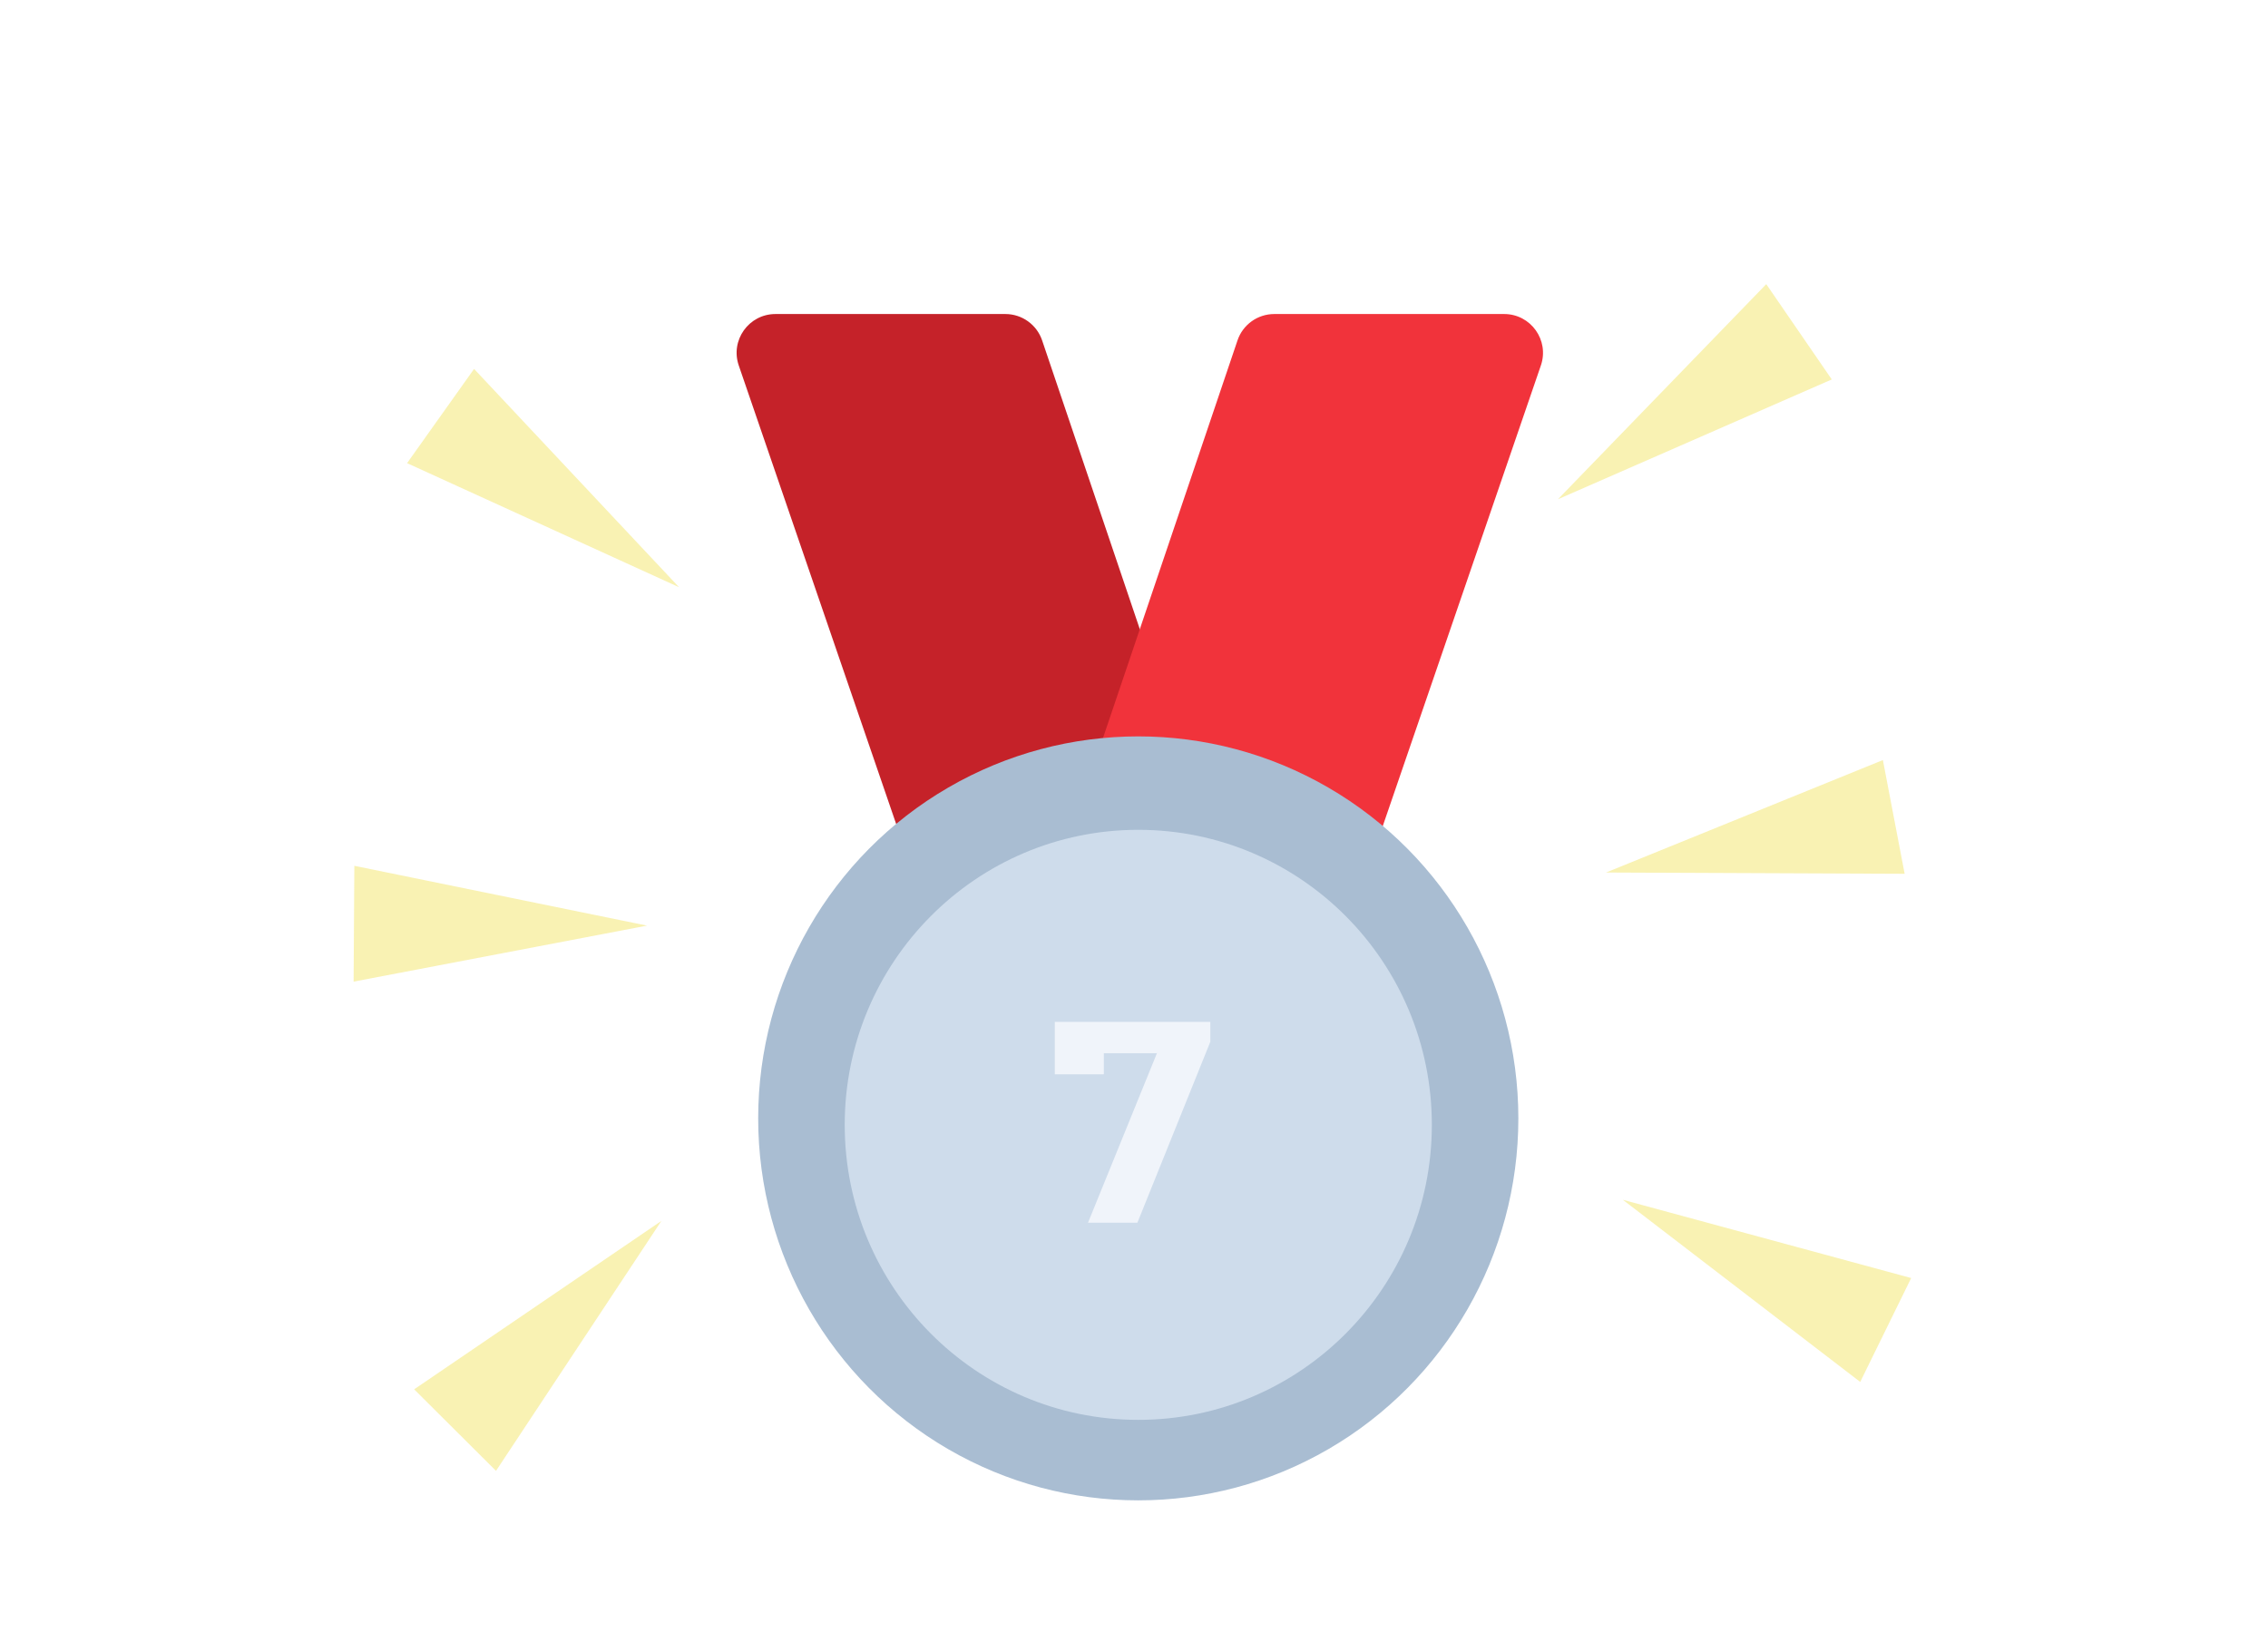<svg width="195" height="142" viewBox="0 0 195 142" fill="none" xmlns="http://www.w3.org/2000/svg">
<rect width="195" height="142" rx="4" fill="white"/>
<g opacity="0.3">
<path d="M56.865 104.975L42.646 126.463L35.608 119.453L56.865 104.975Z" fill="#EAD300"/>
<path d="M55.63 79.584L30.403 84.4L30.466 74.442L55.63 79.584Z" fill="#EAD300"/>
<path d="M58.383 50.489L35 39.822L40.76 31.719L58.383 50.489Z" fill="#EAD300"/>
<path d="M139.53 103.157L164.32 109.885L159.939 118.817L139.53 103.157Z" fill="#EAD300"/>
<path d="M138.08 75.019L161.888 65.35L163.759 75.129L138.08 75.019Z" fill="#EAD300"/>
<path d="M133.95 42.925L151.861 24.432L157.494 32.624L133.95 42.925Z" fill="#EAD300"/>
</g>
<g filter="url(#filter0_d_2564_1920)">
<path d="M63.517 29.421C62.774 27.254 64.383 25 66.674 25H86.44C87.871 25 89.143 25.912 89.601 27.268L105.41 73.997C106.142 76.16 104.533 78.403 102.249 78.403H82.715C81.289 78.403 80.021 77.498 79.558 76.15L63.517 29.421Z" fill="#C52229"/>
<path d="M132.483 29.421C133.226 27.254 131.617 25 129.326 25H109.56C108.129 25 106.857 25.912 106.399 27.268L90.59 73.997C89.858 76.16 91.467 78.403 93.751 78.403H113.285C114.711 78.403 115.979 77.498 116.442 76.15L132.483 29.421Z" fill="#F1333B"/>
<ellipse cx="97.867" cy="94.157" rx="32.679" ry="32.843" fill="#A9BDD2"/>
<g filter="url(#filter1_d_2564_1920)">
<ellipse cx="97.868" cy="94.157" rx="25.24" ry="25.366" fill="#CEDCEB"/>
</g>
<path d="M99.472 88.555H94.907V90.37H90.689V85.858H104.064V87.567L97.79 103.131H93.545L99.472 88.555Z" fill="#F0F4FA"/>
</g>
<defs>
<filter id="filter0_d_2564_1920" x="55.334" y="19" width="85.332" height="118" filterUnits="userSpaceOnUse" color-interpolation-filters="sRGB">
<feFlood flood-opacity="0" result="BackgroundImageFix"/>
<feColorMatrix in="SourceAlpha" type="matrix" values="0 0 0 0 0 0 0 0 0 0 0 0 0 0 0 0 0 0 127 0" result="hardAlpha"/>
<feOffset dy="2"/>
<feGaussianBlur stdDeviation="4"/>
<feComposite in2="hardAlpha" operator="out"/>
<feColorMatrix type="matrix" values="0 0 0 0 0 0 0 0 0 0 0 0 0 0 0 0 0 0 0.1 0"/>
<feBlend mode="normal" in2="BackgroundImageFix" result="effect1_dropShadow_2564_1920"/>
<feBlend mode="normal" in="SourceGraphic" in2="effect1_dropShadow_2564_1920" result="shape"/>
</filter>
<filter id="filter1_d_2564_1920" x="72.628" y="68.791" width="50.48" height="51.289" filterUnits="userSpaceOnUse" color-interpolation-filters="sRGB">
<feFlood flood-opacity="0" result="BackgroundImageFix"/>
<feColorMatrix in="SourceAlpha" type="matrix" values="0 0 0 0 0 0 0 0 0 0 0 0 0 0 0 0 0 0 127 0" result="hardAlpha"/>
<feOffset dy="0.556"/>
<feComposite in2="hardAlpha" operator="out"/>
<feColorMatrix type="matrix" values="0 0 0 0 0 0 0 0 0 0 0 0 0 0 0 0 0 0 0.15 0"/>
<feBlend mode="normal" in2="BackgroundImageFix" result="effect1_dropShadow_2564_1920"/>
<feBlend mode="normal" in="SourceGraphic" in2="effect1_dropShadow_2564_1920" result="shape"/>
</filter>
</defs>
</svg>
